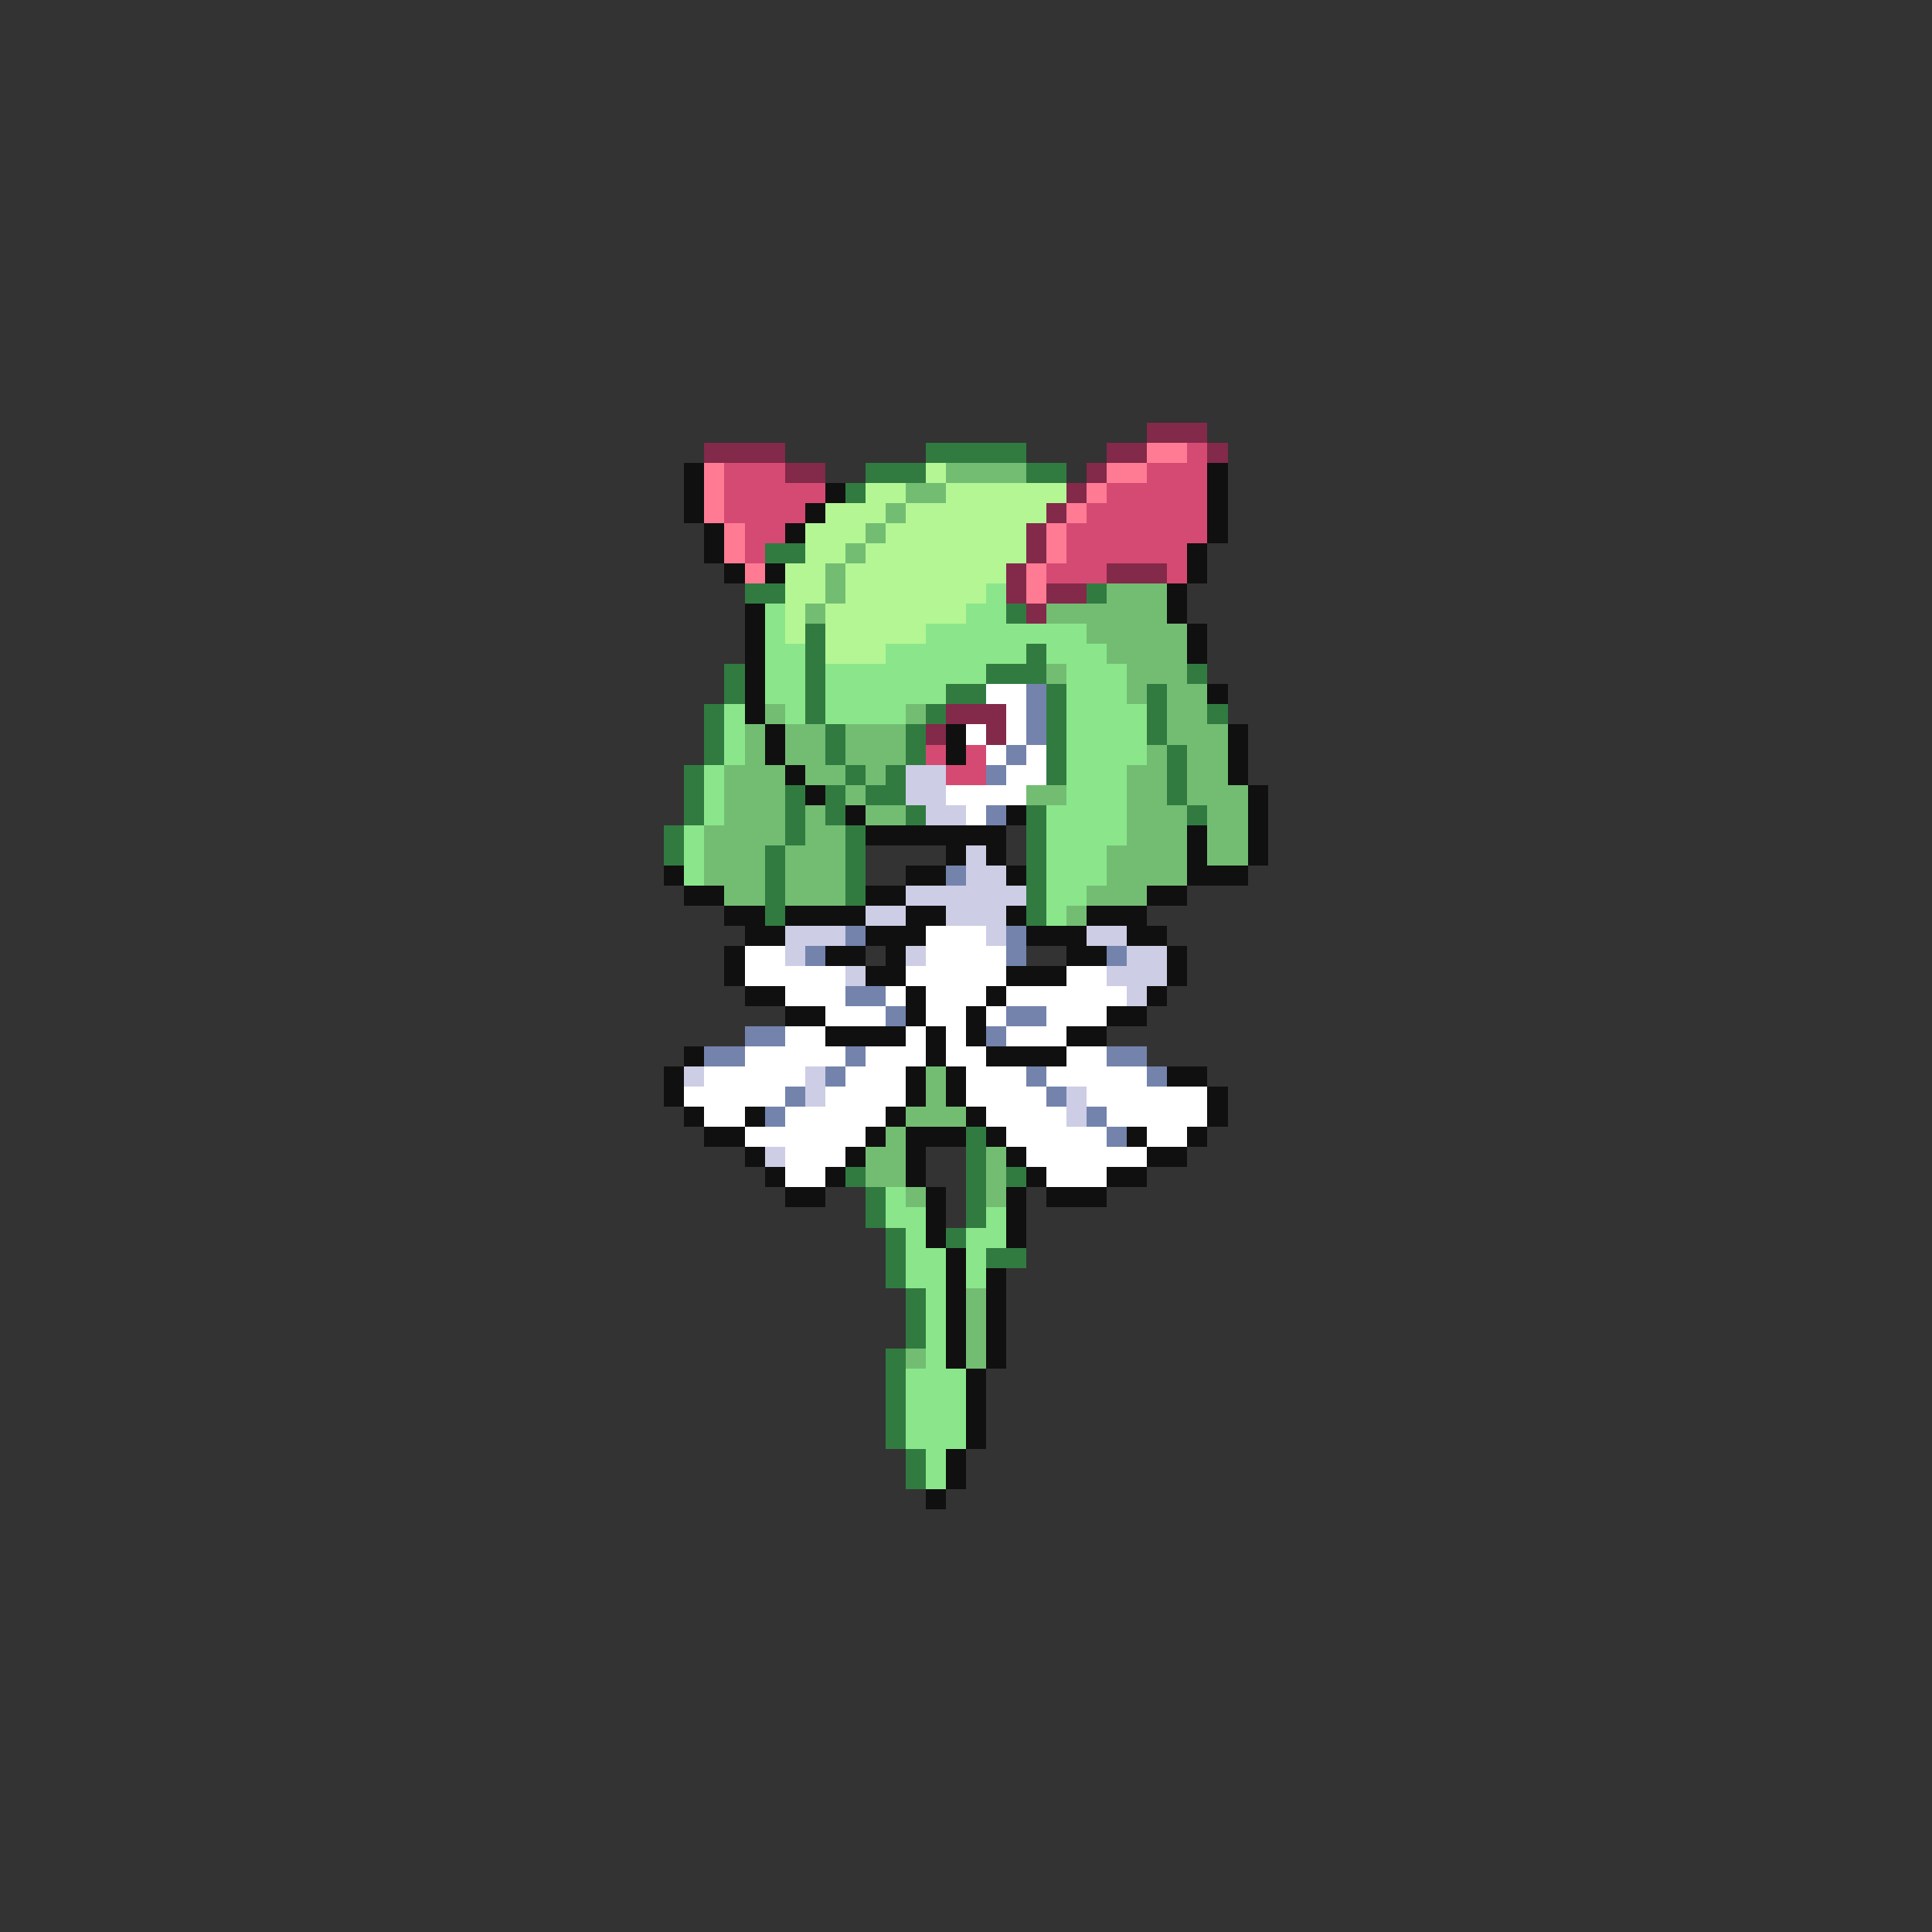 <svg xmlns="http://www.w3.org/2000/svg" viewBox="0 -0.5 96 96" shape-rendering="crispEdges">
<rect x="0" y="-0.5" width="96" height="96" fill="#333333" stroke="none"/>
<path stroke="#83294a" d="M57 21h3M35 22h4M55 22h2M60 22h1M39 23h2M54 23h1M53 24h1M52 25h1M51 26h1M51 27h1M50 28h1M55 28h3M50 29h1M52 29h2M51 30h1M47 35h3M46 36h1M49 36h1" />
<path stroke="#317b41" d="M46 22h5M43 23h3M51 23h2M42 24h1M38 27h2M37 29h2M54 29h1M50 30h1M40 31h1M40 32h1M51 32h1M36 33h1M40 33h1M49 33h3M59 33h1M36 34h1M40 34h1M47 34h2M52 34h1M57 34h1M35 35h1M40 35h1M46 35h1M52 35h1M57 35h1M60 35h1M35 36h1M41 36h1M45 36h1M52 36h1M57 36h1M35 37h1M41 37h1M45 37h1M52 37h1M58 37h1M34 38h1M42 38h1M44 38h1M52 38h1M58 38h1M34 39h1M39 39h1M41 39h1M43 39h2M58 39h1M34 40h1M39 40h1M41 40h1M45 40h1M51 40h1M59 40h1M33 41h1M39 41h1M42 41h1M51 41h1M33 42h1M38 42h1M42 42h1M51 42h1M38 43h1M42 43h1M51 43h1M38 44h1M42 44h1M51 44h1M38 45h1M51 45h1M48 56h1M48 57h1M42 58h1M48 58h1M50 58h1M43 59h1M48 59h1M43 60h1M48 60h1M44 61h1M47 61h1M44 62h1M49 62h2M44 63h1M45 64h1M45 65h1M45 66h1M44 67h1M44 68h1M44 69h1M44 70h1M44 71h1M45 72h1M45 73h1" />
<path stroke="#ff7b94" d="M57 22h2M35 23h1M55 23h2M35 24h1M54 24h1M35 25h1M53 25h1M36 26h1M52 26h1M36 27h1M52 27h1M37 28h1M51 28h1M51 29h1" />
<path stroke="#d54a73" d="M59 22h1M36 23h3M57 23h3M36 24h5M55 24h5M36 25h4M54 25h6M37 26h2M53 26h7M37 27h1M53 27h6M52 28h3M58 28h1M46 37h1M48 37h1M47 38h2" />
<path stroke="#101010" d="M34 23h1M60 23h1M34 24h1M41 24h1M60 24h1M34 25h1M40 25h1M60 25h1M35 26h1M39 26h1M60 26h1M35 27h1M59 27h1M36 28h1M38 28h1M59 28h1M58 29h1M37 30h1M58 30h1M37 31h1M59 31h1M37 32h1M59 32h1M37 33h1M37 34h1M60 34h1M37 35h1M38 36h1M47 36h1M61 36h1M38 37h1M47 37h1M61 37h1M39 38h1M61 38h1M40 39h1M62 39h1M42 40h1M50 40h1M62 40h1M43 41h7M59 41h1M62 41h1M47 42h1M49 42h1M59 42h1M62 42h1M33 43h1M45 43h2M50 43h1M59 43h3M34 44h2M43 44h2M57 44h2M36 45h2M39 45h4M45 45h2M50 45h1M54 45h3M37 46h2M43 46h3M51 46h3M56 46h2M36 47h1M41 47h2M44 47h1M53 47h2M58 47h1M36 48h1M43 48h2M50 48h3M58 48h1M37 49h2M45 49h1M49 49h1M57 49h1M39 50h2M45 50h1M48 50h1M55 50h2M41 51h4M46 51h1M48 51h1M53 51h2M34 52h1M46 52h1M49 52h4M33 53h1M45 53h1M47 53h1M58 53h2M33 54h1M45 54h1M47 54h1M60 54h1M34 55h1M37 55h1M44 55h1M48 55h1M60 55h1M35 56h2M43 56h1M45 56h3M49 56h1M56 56h1M59 56h1M37 57h1M42 57h1M45 57h1M50 57h1M57 57h2M38 58h1M41 58h1M45 58h1M51 58h1M55 58h2M39 59h2M46 59h1M50 59h1M52 59h3M46 60h1M50 60h1M46 61h1M50 61h1M47 62h1M47 63h1M49 63h1M47 64h1M49 64h1M47 65h1M49 65h1M47 66h1M49 66h1M47 67h1M49 67h1M48 68h1M48 69h1M48 70h1M48 71h1M47 72h1M47 73h1M46 74h1" />
<path stroke="#b4f694" d="M46 23h1M43 24h2M47 24h6M41 25h3M45 25h7M40 26h3M44 26h7M40 27h2M43 27h8M39 28h2M42 28h8M39 29h2M42 29h7M39 30h1M41 30h7M39 31h1M41 31h5M41 32h3" />
<path stroke="#73bd73" d="M47 23h4M45 24h2M44 25h1M43 26h1M42 27h1M41 28h1M41 29h1M55 29h3M40 30h1M52 30h6M54 31h5M55 32h4M52 33h1M56 33h3M56 34h1M58 34h2M38 35h1M45 35h1M58 35h2M37 36h1M39 36h2M42 36h3M58 36h3M37 37h1M39 37h2M42 37h3M57 37h1M59 37h2M36 38h3M40 38h2M43 38h1M56 38h2M59 38h2M36 39h3M42 39h1M51 39h2M56 39h2M59 39h3M36 40h3M40 40h1M43 40h2M56 40h3M60 40h2M35 41h4M40 41h2M56 41h3M60 41h2M35 42h3M39 42h3M55 42h4M60 42h2M35 43h3M39 43h3M55 43h4M36 44h2M39 44h3M54 44h3M53 45h1M46 53h1M46 54h1M45 55h3M44 56h1M43 57h2M49 57h1M43 58h2M49 58h1M45 59h1M49 59h1M48 64h1M48 65h1M48 66h1M45 67h1M48 67h1" />
<path stroke="#8be68b" d="M49 29h1M38 30h1M48 30h2M38 31h1M46 31h8M38 32h2M44 32h7M52 32h3M38 33h2M41 33h8M53 33h3M38 34h2M41 34h6M53 34h3M36 35h1M39 35h1M41 35h4M53 35h4M36 36h1M53 36h4M36 37h1M53 37h4M35 38h1M53 38h3M35 39h1M53 39h3M35 40h1M52 40h4M34 41h1M52 41h4M34 42h1M52 42h3M34 43h1M52 43h3M52 44h2M52 45h1M44 59h1M44 60h2M49 60h1M45 61h1M48 61h2M45 62h2M48 62h1M45 63h2M48 63h1M46 64h1M46 65h1M46 66h1M46 67h1M45 68h3M45 69h3M45 70h3M45 71h3M46 72h1M46 73h1" />
<path stroke="#ffffff" d="M49 34h2M50 35h1M48 36h1M50 36h1M49 37h1M51 37h1M50 38h2M47 39h4M48 40h1M46 46h3M37 47h2M46 47h4M37 48h5M45 48h5M53 48h2M39 49h3M44 49h1M46 49h3M50 49h6M41 50h3M46 50h2M49 50h1M52 50h3M39 51h2M45 51h1M47 51h1M50 51h3M37 52h5M43 52h3M47 52h2M53 52h2M35 53h5M42 53h3M48 53h3M52 53h5M34 54h5M41 54h4M48 54h4M54 54h6M35 55h2M39 55h5M49 55h4M55 55h5M37 56h6M50 56h5M57 56h2M39 57h3M51 57h6M39 58h2M52 58h3" />
<path stroke="#7383ac" d="M51 34h1M51 35h1M51 36h1M50 37h1M49 38h1M49 40h1M47 43h1M42 46h1M50 46h1M40 47h1M50 47h1M55 47h1M42 49h2M44 50h1M50 50h2M37 51h2M49 51h1M35 52h2M42 52h1M55 52h2M41 53h1M51 53h1M57 53h1M39 54h1M52 54h1M38 55h1M54 55h1M55 56h1" />
<path stroke="#cdcde6" d="M45 38h2M45 39h2M46 40h2M48 42h1M48 43h2M45 44h6M43 45h2M47 45h3M39 46h3M49 46h1M54 46h2M39 47h1M45 47h1M56 47h2M42 48h1M55 48h3M56 49h1M34 53h1M40 53h1M40 54h1M53 54h1M53 55h1M38 57h1" />
</svg>